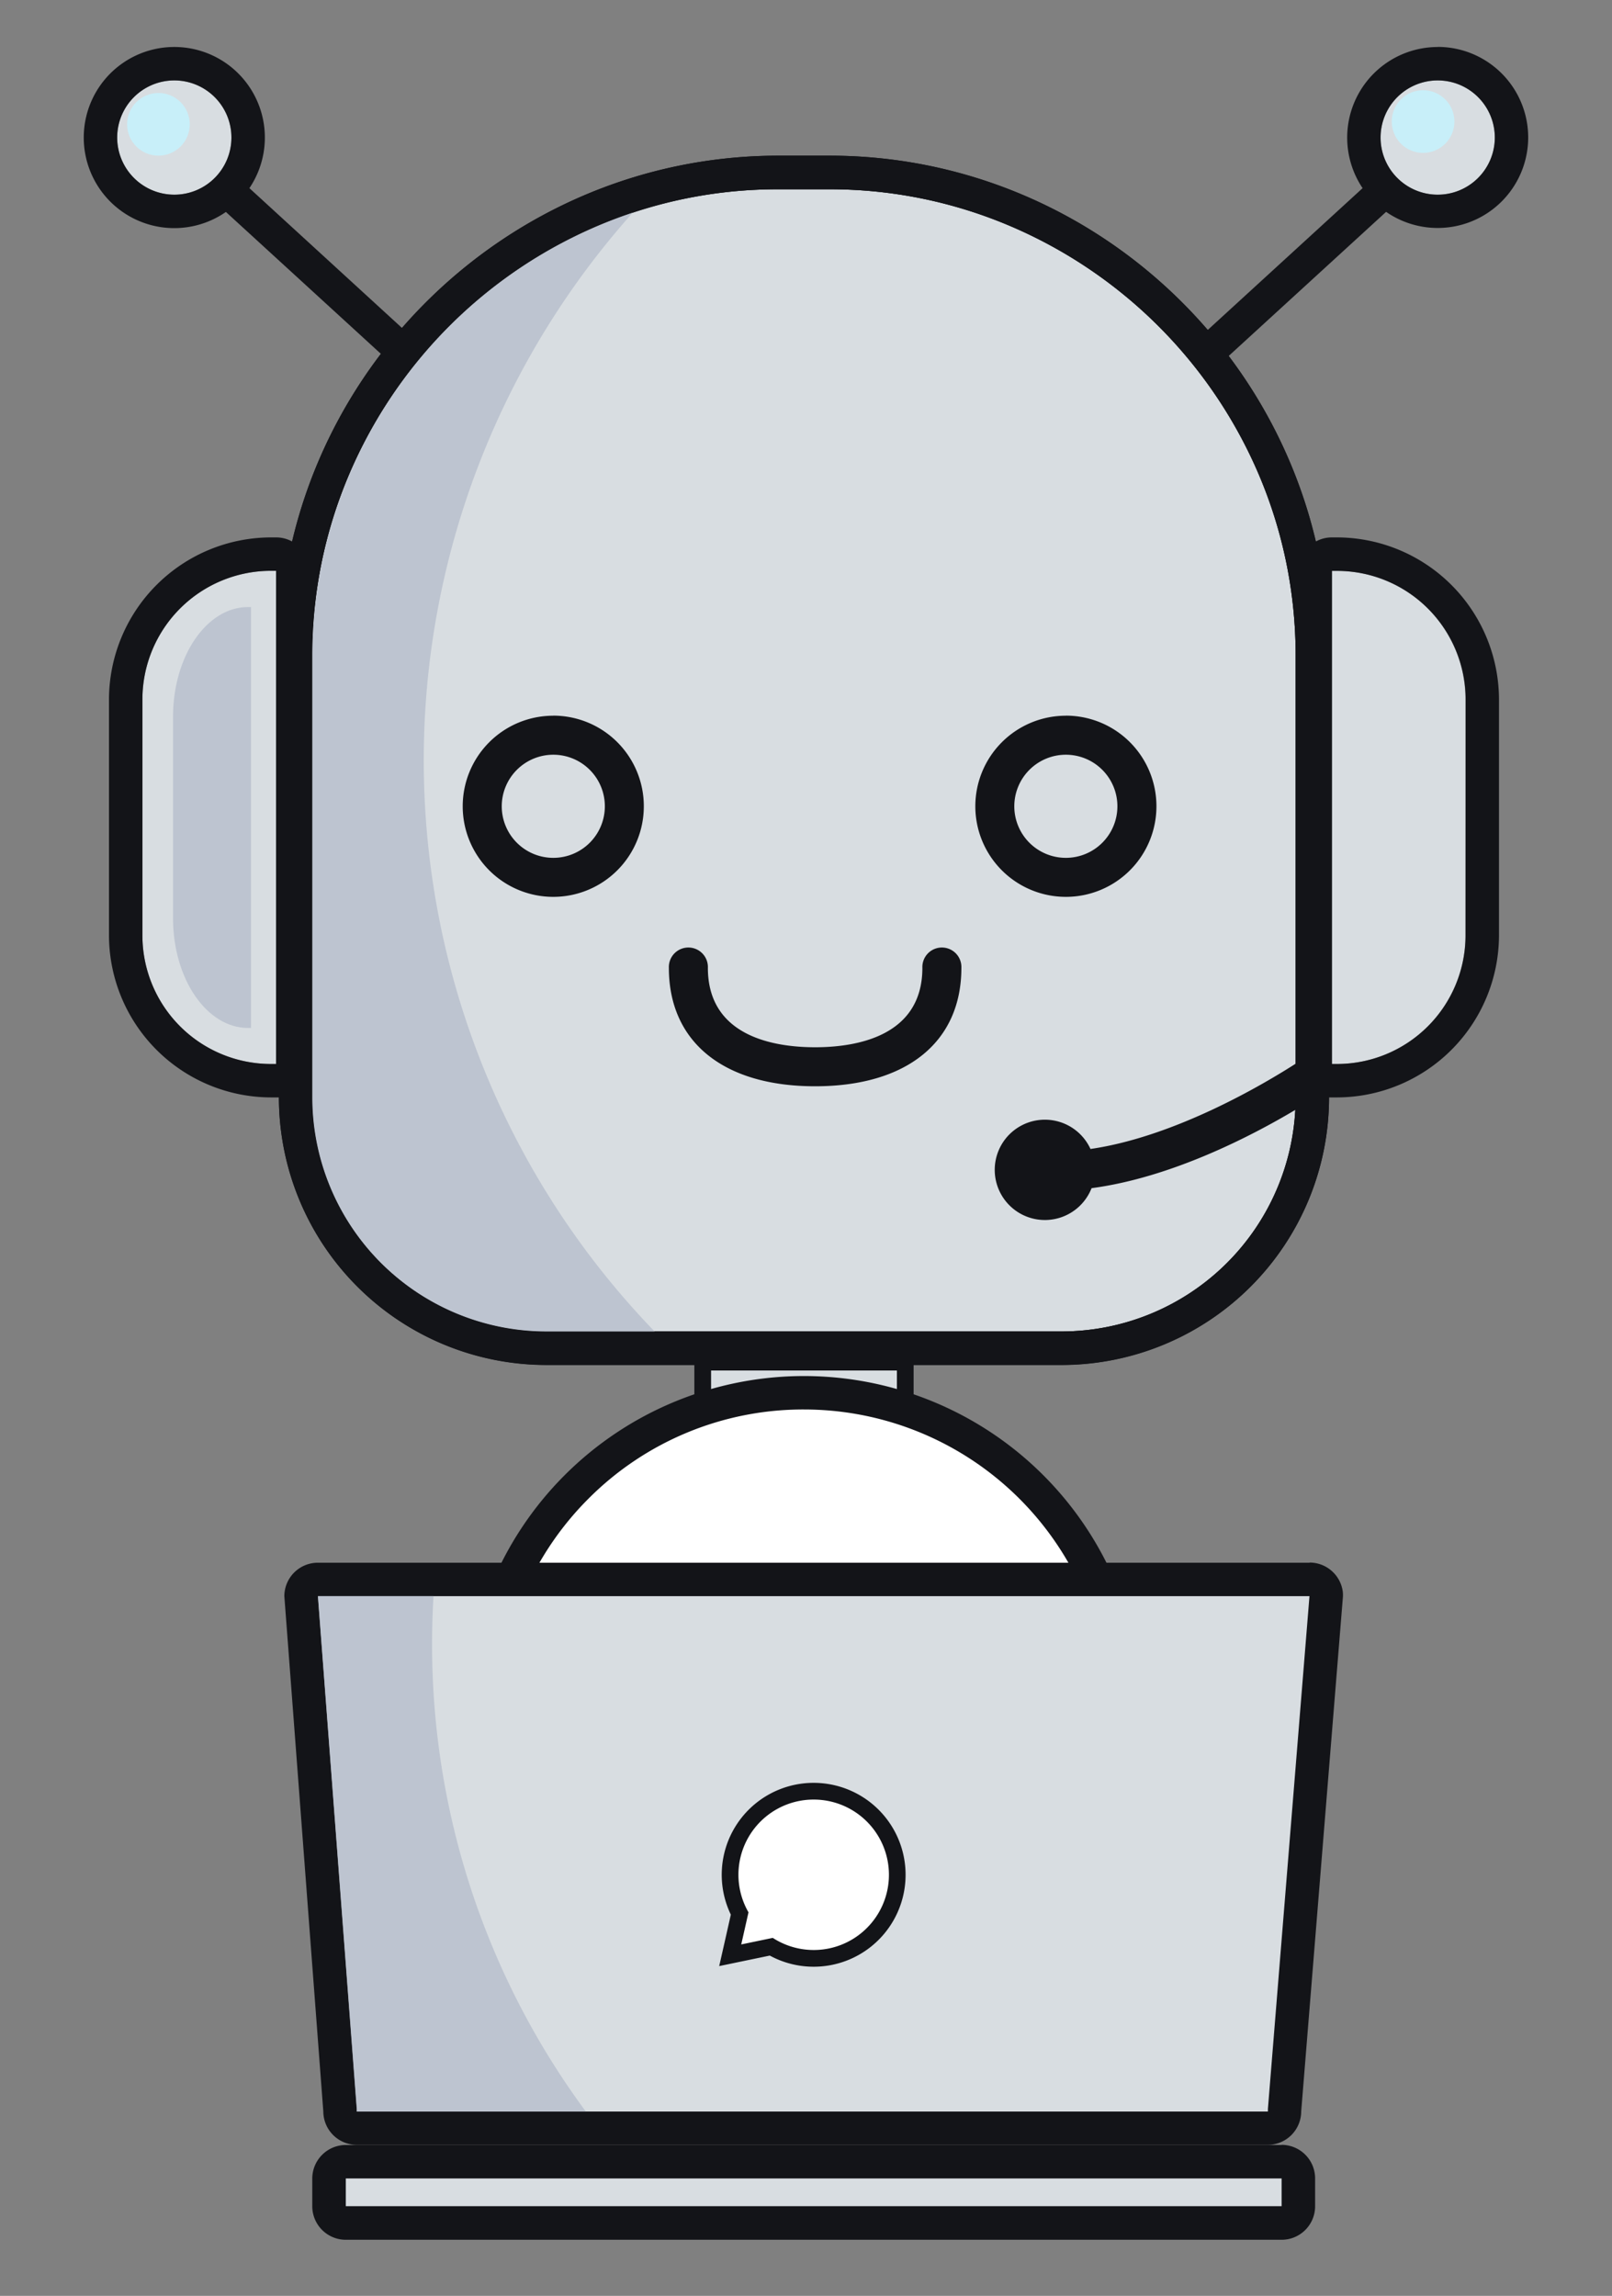 <svg xmlns="http://www.w3.org/2000/svg" viewBox="0 0 460 655"><rect x="0" y="0" width="460" height="655" fill="#808080" stroke="none"/><defs><style>.cls-1{fill:#d8dde1;}.cls-2{fill:#131418;}.cls-3{fill:#b6becb;opacity:0.8;}.cls-4{fill:#fff;}.cls-5{fill:#c8eff9;}.cls-6{fill:none;}</style></defs><title>tile-desk-funny-bot</title><g id="Livello_2" data-name="Livello 2"><g id="Livello_1-2" data-name="Livello 1"><path class="cls-1" d="M77.29,162.85h1.5s0,0,0,0V303.55h0l0,0H77.29A36.69,36.69,0,0,1,40.64,266.9V199.51A36.7,36.7,0,0,1,77.29,162.85Z"/><path class="cls-1" d="M288.29,64.45A131.21,131.21,0,0,0,236.65,54H222.2a131.21,131.21,0,0,0-51.64,10.5,134.38,134.38,0,0,0-70.94,70.93A131.26,131.26,0,0,0,89.12,187V313.25a66.83,66.83,0,0,0,66.61,66.61H303.12a66.82,66.82,0,0,0,66.6-66.61V187a131.43,131.43,0,0,0-10.49-51.65,134.38,134.38,0,0,0-70.94-70.93Z"/><path class="cls-2" d="M236.65,44.41H222.2C143.76,44.41,79.59,108.59,79.59,187V313.25a76.37,76.37,0,0,0,76.14,76.15H303.12a76.37,76.37,0,0,0,76.14-76.15V187C379.26,108.59,315.09,44.41,236.65,44.41ZM369.72,313.25a66.82,66.82,0,0,1-66.6,66.61H155.73a66.83,66.83,0,0,1-66.61-66.61V187a131.26,131.26,0,0,1,10.5-51.65,134.38,134.38,0,0,1,70.94-70.93A131.21,131.21,0,0,1,222.2,54h14.45a131.21,131.21,0,0,1,51.64,10.5,134.38,134.38,0,0,1,70.94,70.93A131.43,131.43,0,0,1,369.72,187Z"/><path class="cls-3" d="M71.63,173.19h-.87c-11.79,0-21.38,14-21.38,31.27V262c0,17.24,9.59,31.27,21.38,31.27h.87s0,0,0,0v-120Z"/><path class="cls-1" d="M381.56,162.85h-1.5s0,0,0,0V303.55h0l0,0h1.47a36.69,36.69,0,0,0,36.65-36.65V199.51A36.7,36.7,0,0,0,381.56,162.85Z"/><path class="cls-2" d="M381.56,153.32h-1.5a9.44,9.44,0,0,0-4.57,1.17C360.67,91.59,303.9,44.41,236.65,44.41H222.2c-67.25,0-124,47.18-138.84,110.08a9.44,9.44,0,0,0-4.57-1.17h-1.5A46.32,46.32,0,0,0,31.1,199.51V266.9a46.33,46.33,0,0,0,46.19,46.19h1.5c.27,0,.53,0,.8,0v.2a76.37,76.37,0,0,0,76.14,76.15H303.12a76.37,76.37,0,0,0,76.14-76.15v-.2c.27,0,.53,0,.8,0h1.5a46.33,46.33,0,0,0,46.19-46.19V199.51A46.33,46.33,0,0,0,381.56,153.32ZM78.79,303.55h0l0,0H77.29A36.69,36.69,0,0,1,40.64,266.9V199.51a36.7,36.7,0,0,1,36.65-36.66h1.5s0,0,0,0Zm290.93-.08c-8.74,5.61-34.19,20.8-58.54,24.33a14.31,14.31,0,1,0,.31,11.18c22.75-3,45.63-14.87,58.15-22.34a66.85,66.85,0,0,1-66.52,63.22H155.73a66.83,66.83,0,0,1-66.61-66.61V187a131.26,131.26,0,0,1,10.5-51.65,134.38,134.38,0,0,1,70.94-70.93A131.21,131.21,0,0,1,222.2,54h14.45a131.21,131.21,0,0,1,51.64,10.5,134.38,134.38,0,0,1,70.94,70.93A131.43,131.43,0,0,1,369.72,187Zm48.49-36.57a36.69,36.69,0,0,1-36.65,36.65h-1.47l0,0h0V162.88s0,0,0,0h1.5a36.7,36.7,0,0,1,36.65,36.66Z"/><path class="cls-2" d="M157.88,215.32a14.71,14.71,0,1,1-14.7,14.7,14.72,14.72,0,0,1,14.7-14.7m0-11.13A25.84,25.84,0,1,0,183.72,230a25.84,25.84,0,0,0-25.84-25.83Z"/><path class="cls-2" d="M304.14,215.32a14.71,14.71,0,1,1-14.7,14.7,14.72,14.72,0,0,1,14.7-14.7m0-11.13A25.84,25.84,0,1,0,330,230a25.84,25.84,0,0,0-25.84-25.83Z"/><path class="cls-1" d="M207.68,429.15a7.17,7.17,0,0,1-7.16-7.16V388.61h57.8V422a7.16,7.16,0,0,1-7.15,7.16Z"/><path class="cls-2" d="M255.94,391v31a4.78,4.78,0,0,1-4.77,4.77H207.68a4.78,4.78,0,0,1-4.77-4.77V391h53m4.77-4.77H198.14V422a9.56,9.56,0,0,0,9.54,9.54h43.49a9.56,9.56,0,0,0,9.54-9.54V386.22Z"/><circle class="cls-4" cx="229.42" cy="489.16" r="91.81"/><path class="cls-2" d="M229.42,402.12a87,87,0,1,1-61.54,25.49,86.47,86.47,0,0,1,61.54-25.49m0-9.54A96.58,96.58,0,1,0,326,489.16a96.58,96.58,0,0,0-96.58-96.58Z"/><path class="cls-1" d="M101.84,607.2a4.78,4.78,0,0,1-4.77-4.77v-.18L86,455.23a4.77,4.77,0,0,1,4.76-4.62h283a4.78,4.78,0,0,1,4.72,4.12,4.67,4.67,0,0,1,0,1.07L366.54,602.24v.19a4.77,4.77,0,0,1-4.76,4.77Z"/><path class="cls-2" d="M373.67,455.38v0L361.81,601.66l0,.36v.39s0,0,0,0H101.84v-.36l0-.36L90.74,455.38H373.67m0-9.54h-283a9.56,9.56,0,0,0-9.53,9.54l11.12,147a9.57,9.57,0,0,0,9.54,9.54H361.78a9.56,9.56,0,0,0,9.53-9.54l11.86-146.25a9.13,9.13,0,0,0,0-2.09,9.57,9.57,0,0,0-9.45-8.25Z"/><rect class="cls-1" x="93.88" y="616.74" width="276.63" height="17.49" rx="4.77" ry="4.77"/><path class="cls-2" d="M365.72,621.51h0v7.91s0,0,0,0H98.68l0,0h0v-7.92s0,0,0,0H365.72m0-9.54H98.65a9.58,9.58,0,0,0-9.54,9.54v8A9.57,9.57,0,0,0,98.65,639H365.74a9.56,9.56,0,0,0,9.54-9.54v-8a9.57,9.57,0,0,0-9.54-9.54Z"/><path class="cls-4" d="M232.2,558.71a23.74,23.74,0,0,1-12.12-3.31l-11.7,2.43,2.7-11.89a23.84,23.84,0,1,1,21.12,12.77Z"/><path class="cls-2" d="M232.2,513.41a21.46,21.46,0,1,1-11.68,39.46l-9,1.87,2.07-9.16a21.45,21.45,0,0,1,18.6-32.17m0-4.77a26.22,26.22,0,0,0-23.64,37.6l-1.68,7.45-1.64,7.23,7.26-1.51,7.18-1.49a26.23,26.23,0,1,0,12.52-49.28Z"/><path class="cls-2" d="M232.6,309.91c-26.13,0-41.73-12.63-41.73-33.78a5.57,5.57,0,1,1,11.13,0c0,19.71,19.17,22.65,30.6,22.65s30.61-2.94,30.61-22.65a5.57,5.57,0,1,1,11.13,0C274.34,297.28,258.74,309.91,232.6,309.91Z"/><path class="cls-3" d="M180.56,60.67A133.76,133.76,0,0,0,89.12,187V313.25a66.83,66.83,0,0,0,66.61,66.61H186.8a234.47,234.47,0,0,1-6.24-319.19Z"/><path class="cls-3" d="M123.71,455.38h-33l11.08,146.33,0,.36v.36h65.4A223.88,223.88,0,0,1,123.3,468.89Q123.3,462.08,123.71,455.38Z"/><circle class="cls-1" cx="410.26" cy="39.25" r="16.3"/><path class="cls-2" d="M410.26,13.41a25.85,25.85,0,0,0-21.43,40.27L340.27,98.13l6.44,7,48.83-44.69a25.83,25.83,0,1,0,14.72-47.06Zm0,42.13a16.3,16.3,0,1,1,16.3-16.29A16.31,16.31,0,0,1,410.26,55.54Z"/><circle class="cls-5" cx="406.09" cy="34.68" r="8.94"/><circle class="cls-1" cx="49.74" cy="39.25" r="16.3"/><path class="cls-2" d="M23.9,39.25A25.83,25.83,0,0,0,64.46,60.47l48.83,44.69,6.44-7L71.17,53.68A25.84,25.84,0,1,0,23.9,39.25Zm9.54,0a16.3,16.3,0,1,1,16.3,16.29A16.32,16.32,0,0,1,33.44,39.25Z"/><circle class="cls-5" cx="45.21" cy="35.47" r="8.94"/><rect class="cls-6" width="460" height="655"/></g></g></svg>